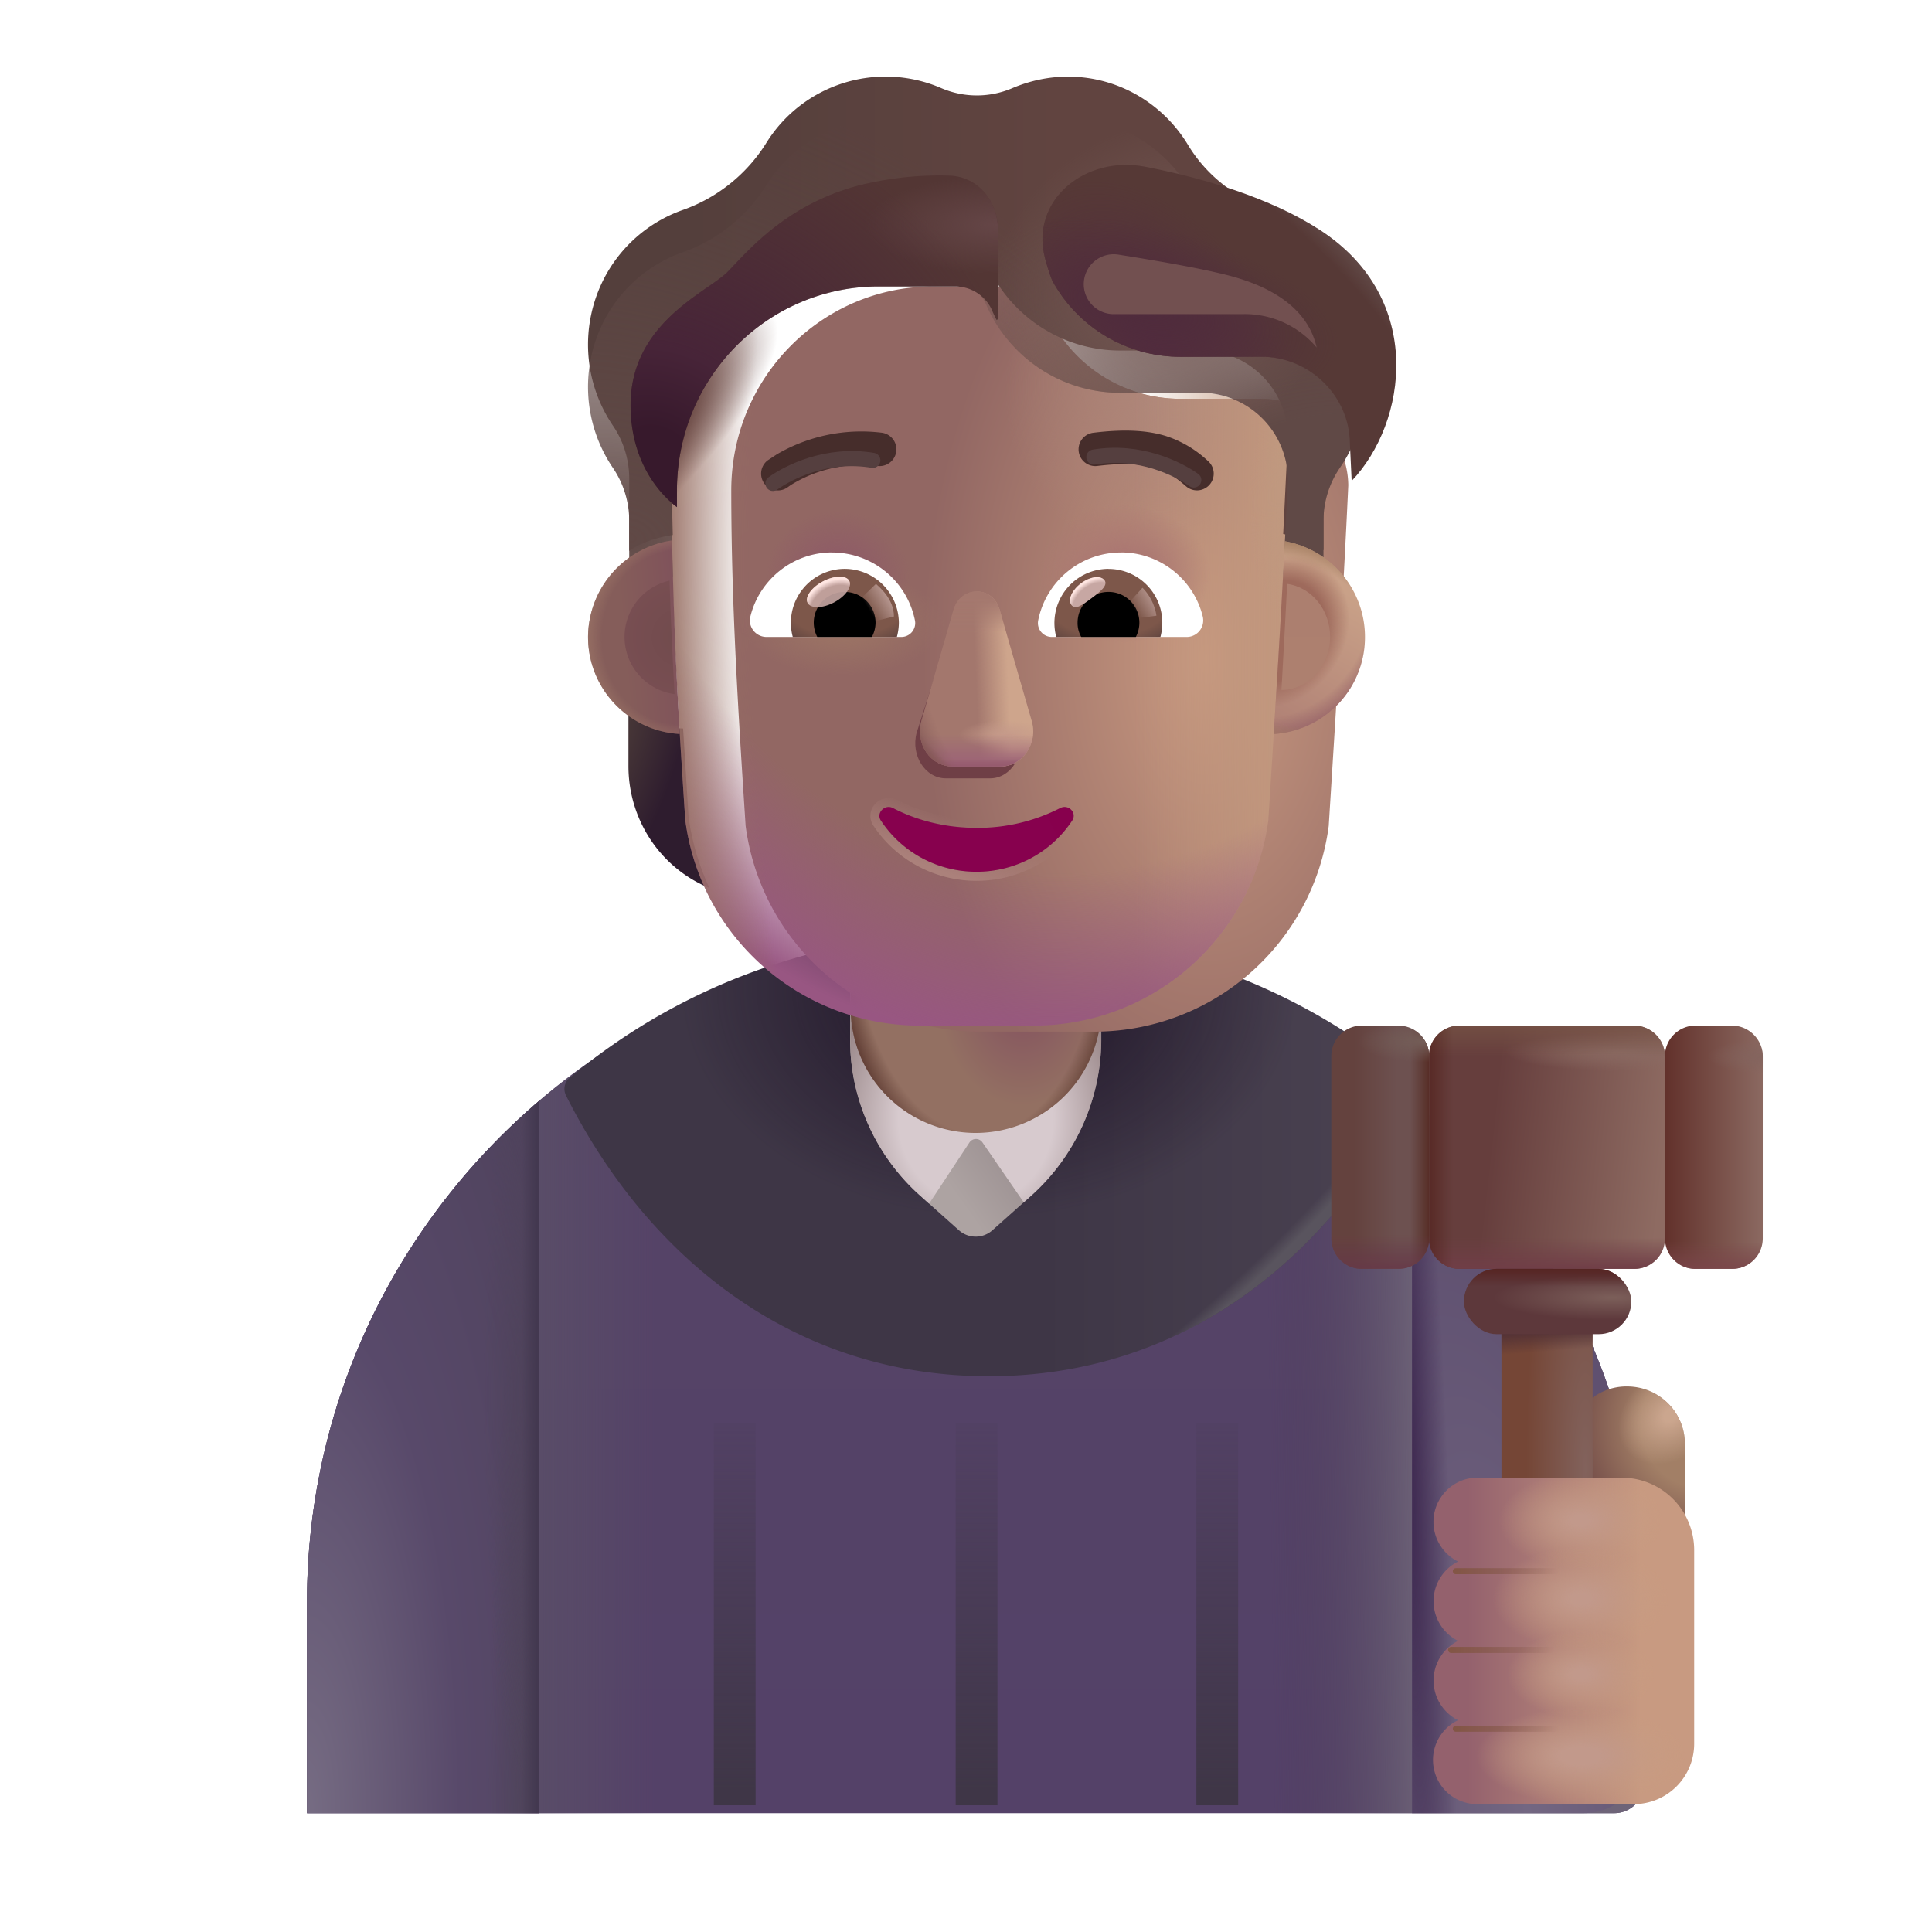 <svg xmlns="http://www.w3.org/2000/svg" width="32" height="32" fill="none"><path fill="url(#a)" d="M16.165 15.572c-6.114 0-11.08 4.906-11.08 10.97v3.49h21.65a.5.5 0 0 0 .5-.5v-2.99c0-6.064-4.955-10.97-11.07-10.97Z"/><path fill="url(#b)" d="M16.165 15.572c-6.114 0-11.08 4.906-11.08 10.97v3.49h21.65a.5.5 0 0 0 .5-.5v-2.99c0-6.064-4.955-10.97-11.07-10.97Z"/><path fill="url(#c)" d="M16.165 15.572c-6.114 0-11.08 4.906-11.08 10.97v3.49h21.65a.5.5 0 0 0 .5-.5v-2.99c0-6.064-4.955-10.97-11.07-10.97Z"/><path fill="url(#d)" d="M8.933 30.031v-11.8c-2.356 2.01-3.848 4.986-3.848 8.31v3.49h3.848Z"/><path fill="url(#e)" d="M8.933 30.031v-11.8c-2.356 2.01-3.848 4.986-3.848 8.31v3.49h3.848Z"/><path fill="url(#f)" d="M8.933 30.031v-11.8c-2.356 2.01-3.848 4.986-3.848 8.31v3.49h3.848Z"/><path fill="url(#g)" d="M8.933 30.031v-11.8c-2.356 2.01-3.848 4.986-3.848 8.31v3.49h3.848Z"/><path fill="url(#h)" d="M23.388 30.031v-11.8c2.355 2.01 3.848 4.986 3.848 8.31v2.49a1 1 0 0 1-1 1h-2.848Z"/><path fill="url(#i)" d="M23.388 30.031v-11.8c2.355 2.01 3.848 4.986 3.848 8.31v2.49a1 1 0 0 1-1 1h-2.848Z"/><g filter="url(#j)"><path fill="url(#k)" d="M9.236 17.9c1.974-1.647 4.386-2.423 6.94-2.423 2.553 0 4.965.776 6.939 2.423a.243.243 0 0 1 .061.295c-1.354 2.69-3.772 4.65-7 4.65-3.23 0-5.647-1.96-7.001-4.65a.243.243 0 0 1 .06-.295Z"/><path fill="url(#l)" d="M9.236 17.9c1.974-1.647 4.386-2.423 6.94-2.423 2.553 0 4.965.776 6.939 2.423a.243.243 0 0 1 .061.295c-1.354 2.69-3.772 4.65-7 4.65-3.23 0-5.647-1.96-7.001-4.65a.243.243 0 0 1 .06-.295Z"/><path fill="url(#m)" d="M9.236 17.9c1.974-1.647 4.386-2.423 6.94-2.423 2.553 0 4.965.776 6.939 2.423a.243.243 0 0 1 .061.295c-1.354 2.69-3.772 4.65-7 4.65-3.23 0-5.647-1.96-7.001-4.65a.243.243 0 0 1 .06-.295Z"/></g><path fill="url(#n)" d="m17.092 19.793-.655.584a.416.416 0 0 1-.554 0l-.654-.584a3.473 3.473 0 0 1-1.149-2.569v-3.112a2.085 2.085 0 0 1 2.086-2.065c1.148 0 2.075.926 2.075 2.075v3.112a3.49 3.49 0 0 1-1.149 2.559Z"/><path fill="url(#o)" d="m16.956 19.914.136-.121a3.489 3.489 0 0 0 1.148-2.549V15.28h-4.15l-.005 1.912c0 .051.003.146 0 .2.045.916.46 1.784 1.144 2.4l.16.144.666-1.01a.13.13 0 0 1 .22 0l.681.988Z"/><path fill="url(#p)" d="M16.165 18.765a2.072 2.072 0 0 1-2.075-2.075v-2.578a2.07 2.07 0 0 1 2.075-2.065c1.149 0 2.075.926 2.075 2.075V16.7a2.083 2.083 0 0 1-2.075 2.065Z"/><path fill="url(#q)" d="M16.165 18.765a2.072 2.072 0 0 1-2.075-2.075v-2.578a2.07 2.07 0 0 1 2.075-2.065c1.149 0 2.075.926 2.075 2.075V16.7a2.083 2.083 0 0 1-2.075 2.065Z"/><path fill="url(#r)" d="M26.949 22.964c.531 0 .959.428.959.959v2.188H26v-2.188a.94.94 0 0 1 .948-.959Z"/><path fill="url(#s)" d="M26.949 22.964c.531 0 .959.428.959.959v2.188H26v-2.188a.94.94 0 0 1 .948-.959Z"/><path fill="url(#t)" d="M27.073 16.987h-2.901a.505.505 0 0 0-.504.503v3.022c0 .272.222.504.504.504h2.9a.505.505 0 0 0 .505-.504V17.49a.512.512 0 0 0-.504-.503Z"/><path fill="url(#u)" d="M27.073 16.987h-2.901a.505.505 0 0 0-.504.503v3.022c0 .272.222.504.504.504h2.9a.505.505 0 0 0 .505-.504V17.49a.512.512 0 0 0-.504-.503Z"/><path fill="url(#v)" d="M27.073 16.987h-2.901a.505.505 0 0 0-.504.503v3.022c0 .272.222.504.504.504h2.9a.505.505 0 0 0 .505-.504V17.49a.512.512 0 0 0-.504-.503Z"/><path fill="url(#w)" d="M27.073 16.987h-2.901a.505.505 0 0 0-.504.503v3.022c0 .272.222.504.504.504h2.9a.505.505 0 0 0 .505-.504V17.49a.512.512 0 0 0-.504-.503Z"/><path fill="url(#x)" d="M27.073 16.987h-2.901a.505.505 0 0 0-.504.503v3.022c0 .272.222.504.504.504h2.9a.505.505 0 0 0 .505-.504V17.49a.512.512 0 0 0-.504-.503Z"/><path fill="url(#y)" d="M23.168 16.987h-.613a.505.505 0 0 0-.504.503v3.022c0 .272.222.504.504.504h.613a.505.505 0 0 0 .504-.504V17.49a.512.512 0 0 0-.504-.503Z"/><path fill="url(#z)" d="M23.168 16.987h-.613a.505.505 0 0 0-.504.503v3.022c0 .272.222.504.504.504h.613a.505.505 0 0 0 .504-.504V17.49a.512.512 0 0 0-.504-.503Z"/><path fill="url(#A)" d="M23.168 16.987h-.613a.505.505 0 0 0-.504.503v3.022c0 .272.222.504.504.504h.613a.505.505 0 0 0 .504-.504V17.49a.512.512 0 0 0-.504-.503Z"/><path fill="url(#B)" d="M23.168 16.987h-.613a.505.505 0 0 0-.504.503v3.022c0 .272.222.504.504.504h.613a.505.505 0 0 0 .504-.504V17.49a.512.512 0 0 0-.504-.503Z"/><path fill="url(#C)" d="M28.694 16.987h-.614a.505.505 0 0 0-.503.503v3.022c0 .272.221.504.503.504h.614a.505.505 0 0 0 .503-.504V17.49a.512.512 0 0 0-.503-.503Z"/><path fill="url(#D)" d="M28.694 16.987h-.614a.505.505 0 0 0-.503.503v3.022c0 .272.221.504.503.504h.614a.505.505 0 0 0 .503-.504V17.49a.512.512 0 0 0-.503-.503Z"/><path fill="url(#E)" d="M28.694 16.987h-.614a.505.505 0 0 0-.503.503v3.022c0 .272.221.504.503.504h.614a.505.505 0 0 0 .503-.504V17.49a.512.512 0 0 0-.503-.503Z"/><path fill="url(#F)" d="M24.869 21.102v6.427h1.51v-6.427h-1.51Z"/><path fill="url(#G)" d="M24.869 21.102v6.427h1.51v-6.427h-1.51Z"/><g filter="url(#H)"><path fill="url(#I)" d="M23.593 25.357c0-.401.325-.732.726-.732h2.392a1.2 1.2 0 0 1 1.2 1.2v3.207a1 1 0 0 1-1 1h-2.592a.731.731 0 0 1-.319-1.39.735.735 0 0 1 0-1.314.735.735 0 0 1 0-1.314.735.735 0 0 1-.407-.657Z"/><path fill="url(#J)" d="M23.593 25.357c0-.401.325-.732.726-.732h2.392a1.2 1.2 0 0 1 1.2 1.2v3.207a1 1 0 0 1-1 1h-2.592a.731.731 0 0 1-.319-1.39.735.735 0 0 1 0-1.314.735.735 0 0 1 0-1.314.735.735 0 0 1-.407-.657Z"/><path fill="url(#K)" d="M23.593 25.357c0-.401.325-.732.726-.732h2.392a1.2 1.2 0 0 1 1.2 1.2v3.207a1 1 0 0 1-1 1h-2.592a.731.731 0 0 1-.319-1.39.735.735 0 0 1 0-1.314.735.735 0 0 1 0-1.314.735.735 0 0 1-.407-.657Z"/><path fill="url(#L)" d="M23.593 25.357c0-.401.325-.732.726-.732h2.392a1.2 1.2 0 0 1 1.2 1.2v3.207a1 1 0 0 1-1 1h-2.592a.731.731 0 0 1-.319-1.39.735.735 0 0 1 0-1.314.735.735 0 0 1 0-1.314.735.735 0 0 1-.407-.657Z"/><path fill="url(#M)" d="M23.593 25.357c0-.401.325-.732.726-.732h2.392a1.2 1.2 0 0 1 1.2 1.2v3.207a1 1 0 0 1-1 1h-2.592a.731.731 0 0 1-.319-1.39.735.735 0 0 1 0-1.314.735.735 0 0 1 0-1.314.735.735 0 0 1-.407-.657Z"/></g><rect width="2.773" height="1.082" x="24.247" y="21.016" fill="url(#N)" rx=".541"/><rect width="2.773" height="1.082" x="24.247" y="21.016" fill="url(#O)" rx=".541"/><g filter="url(#P)"><path fill="url(#Q)" d="M15.829 23.575h.692v6.326h-.692z"/></g><g filter="url(#R)"><path fill="url(#S)" d="M11.823 23.575h.692v6.326h-.692z"/></g><g filter="url(#T)"><path fill="url(#U)" d="M19.816 23.575h.692v6.326h-.692z"/></g><g filter="url(#V)"><path stroke="url(#W)" stroke-linecap="round" stroke-width=".1" d="M24.113 26.024h1.797"/></g><g filter="url(#X)"><path stroke="url(#Y)" stroke-linecap="round" stroke-width=".1" d="M24.035 27.328h1.797"/></g><g filter="url(#Z)"><path stroke="url(#aa)" stroke-linecap="round" stroke-width=".1" d="M24.113 28.633h1.797"/></g><path fill="url(#ab)" d="M21.036 12.066c.336-.011.65-.125.905-.309v.931c0 .893-.532 1.689-1.341 2.02a4.09 4.09 0 0 0 .346-1.18l.09-1.462Z"/><path fill="url(#ac)" d="M11.314 12.066a1.64 1.64 0 0 1-.905-.309v.931c0 .893.532 1.689 1.341 2.02a4.086 4.086 0 0 1-.346-1.18l-.09-1.462Z"/><g filter="url(#ad)"><path fill="url(#ae)" d="M11.35 13.58a3.916 3.916 0 0 0 3.886 3.407h1.886a3.916 3.916 0 0 0 3.886-3.406c.118-1.884.237-3.76.324-5.643a1.45 1.45 0 0 0-1.379-1.432h-1.4c-.955 0-1.82-.563-2.212-1.443a.664.664 0 0 0-.615-.418h-1.273c-1.845 0-3.341 1.513-3.341 3.38 0 1.86.116 3.69.238 5.556Z"/><path fill="url(#af)" d="M11.35 13.58a3.916 3.916 0 0 0 3.886 3.407h1.886a3.916 3.916 0 0 0 3.886-3.406c.118-1.884.237-3.76.324-5.643a1.45 1.45 0 0 0-1.379-1.432h-1.4c-.955 0-1.82-.563-2.212-1.443a.664.664 0 0 0-.615-.418h-1.273c-1.845 0-3.341 1.513-3.341 3.38 0 1.86.116 3.69.238 5.556Z"/></g><path fill="url(#ag)" d="M11.35 13.58a3.916 3.916 0 0 0 3.886 3.407h1.886a3.916 3.916 0 0 0 3.886-3.406c.118-1.884.237-3.76.324-5.643a1.45 1.45 0 0 0-1.379-1.432h-1.4c-.955 0-1.82-.563-2.212-1.443a.664.664 0 0 0-.615-.418h-1.273c-1.845 0-3.341 1.513-3.341 3.38 0 1.86.116 3.69.238 5.556Z"/><path fill="url(#ah)" d="M11.35 13.58a3.916 3.916 0 0 0 3.886 3.407h1.886a3.916 3.916 0 0 0 3.886-3.406c.118-1.884.237-3.76.324-5.643a1.45 1.45 0 0 0-1.379-1.432h-1.4c-.955 0-1.82-.563-2.212-1.443a.664.664 0 0 0-.615-.418h-1.273c-1.845 0-3.341 1.513-3.341 3.38 0 1.86.116 3.69.238 5.556Z"/><path fill="url(#ai)" d="M11.35 13.58a3.916 3.916 0 0 0 3.886 3.407h1.886a3.916 3.916 0 0 0 3.886-3.406c.118-1.884.237-3.76.324-5.643a1.45 1.45 0 0 0-1.379-1.432h-1.4c-.955 0-1.82-.563-2.212-1.443a.664.664 0 0 0-.615-.418h-1.273c-1.845 0-3.341 1.513-3.341 3.38 0 1.86.116 3.69.238 5.556Z"/><path fill="url(#aj)" d="M11.35 13.58a3.916 3.916 0 0 0 3.886 3.407h1.886a3.916 3.916 0 0 0 3.886-3.406c.118-1.884.237-3.76.324-5.643a1.45 1.45 0 0 0-1.379-1.432h-1.4c-.955 0-1.82-.563-2.212-1.443a.664.664 0 0 0-.615-.418h-1.273c-1.845 0-3.341 1.513-3.341 3.38 0 1.86.116 3.69.238 5.556Z"/><path fill="url(#ak)" d="M11.35 13.58a3.916 3.916 0 0 0 3.886 3.407h1.886a3.916 3.916 0 0 0 3.886-3.406c.118-1.884.237-3.76.324-5.643a1.45 1.45 0 0 0-1.379-1.432h-1.4c-.955 0-1.82-.563-2.212-1.443a.664.664 0 0 0-.615-.418h-1.273c-1.845 0-3.341 1.513-3.341 3.38 0 1.86.116 3.69.238 5.556Z"/><path fill="url(#al)" d="M11.35 13.58a3.916 3.916 0 0 0 3.886 3.407h1.886a3.916 3.916 0 0 0 3.886-3.406c.118-1.884.237-3.76.324-5.643a1.45 1.45 0 0 0-1.379-1.432h-1.4c-.955 0-1.82-.563-2.212-1.443a.664.664 0 0 0-.615-.418h-1.273c-1.845 0-3.341 1.513-3.341 3.38 0 1.86.116 3.69.238 5.556Z"/><path fill="url(#am)" d="M11.35 13.58a3.916 3.916 0 0 0 3.886 3.407h1.886a3.916 3.916 0 0 0 3.886-3.406c.118-1.884.237-3.76.324-5.643a1.45 1.45 0 0 0-1.379-1.432h-1.4c-.955 0-1.82-.563-2.212-1.443a.664.664 0 0 0-.615-.418h-1.273c-1.845 0-3.341 1.513-3.341 3.38 0 1.86.116 3.69.238 5.556Z"/><path fill="url(#an)" d="M11.35 13.58a3.916 3.916 0 0 0 3.886 3.407h1.886a3.916 3.916 0 0 0 3.886-3.406c.118-1.884.237-3.76.324-5.643a1.45 1.45 0 0 0-1.379-1.432h-1.4c-.955 0-1.82-.563-2.212-1.443a.664.664 0 0 0-.615-.418h-1.273c-1.845 0-3.341 1.513-3.341 3.38 0 1.86.116 3.69.238 5.556Z"/><g filter="url(#ao)"><path fill="#6F3F46" d="m15.774 10.297-.591 1.838c-.101.378.141.757.484.757h.732c.343 0 .585-.384.484-.757l-.494-1.838c-.106-.407-.504-.407-.615 0Z"/></g><g filter="url(#ap)"><path fill="#A3776D" d="m15.793 10.101-.532 1.838c-.108.379.152.757.52.757h.787c.369 0 .63-.384.52-.757l-.53-1.838c-.115-.407-.646-.407-.765 0Z"/><path fill="url(#aq)" d="m15.793 10.101-.532 1.838c-.108.379.152.757.52.757h.787c.369 0 .63-.384.52-.757l-.53-1.838c-.115-.407-.646-.407-.765 0Z"/><path fill="url(#ar)" d="m15.793 10.101-.532 1.838c-.108.379.152.757.52.757h.787c.369 0 .63-.384.52-.757l-.53-1.838c-.115-.407-.646-.407-.765 0Z"/><path fill="url(#as)" d="m15.793 10.101-.532 1.838c-.108.379.152.757.52.757h.787c.369 0 .63-.384.52-.757l-.53-1.838c-.115-.407-.646-.407-.765 0Z"/><path fill="url(#at)" d="m15.793 10.101-.532 1.838c-.108.379.152.757.52.757h.787c.369 0 .63-.384.52-.757l-.53-1.838c-.115-.407-.646-.407-.765 0Z"/><path fill="url(#au)" d="m15.793 10.101-.532 1.838c-.108.379.152.757.52.757h.787c.369 0 .63-.384.52-.757l-.53-1.838c-.115-.407-.646-.407-.765 0Z"/></g><path fill="url(#av)" d="m15.793 10.101-.532 1.838c-.108.379.152.757.52.757h.787c.369 0 .63-.384.52-.757l-.53-1.838c-.115-.407-.646-.407-.765 0Z"/><path fill="url(#aw)" d="m15.793 10.101-.532 1.838c-.108.379.152.757.52.757h.787c.369 0 .63-.384.52-.757l-.53-1.838c-.115-.407-.646-.407-.765 0Z"/><g filter="url(#ax)"><path stroke="url(#ay)" stroke-width=".15" d="M14.824 13.317a.228.228 0 0 0-.271.047.212.212 0 0 0-.024.27c.349.529.956.88 1.646.88s1.297-.352 1.646-.88a.214.214 0 0 0-.024-.272.228.228 0 0 0-.27-.045h-.001c-.39.204-.85.32-1.351.32a2.93 2.93 0 0 1-1.35-.32Z"/></g><path fill="url(#az)" d="M16.175 13.712c-.508 0-.985-.119-1.385-.328-.137-.07-.285.085-.198.209.335.508.918.846 1.583.846.665 0 1.248-.338 1.583-.846.087-.13-.06-.279-.198-.209a2.99 2.99 0 0 1-1.385.328Z"/><g filter="url(#aA)"><path fill="url(#aB)" d="M21.03 4.173c.514.177.976.536 1.268 1.051a2.37 2.37 0 0 1-.106 2.526 1.56 1.56 0 0 0-.271.875v1.188a1.744 1.744 0 0 0-.667-.268l.078-1.607a1.45 1.45 0 0 0-1.379-1.432h-1.4c-.955 0-1.82-.563-2.212-1.443a.664.664 0 0 0-.615-.418h-1.273c-1.845 0-3.341 1.512-3.341 3.379l.03 1.537c-.253.038-.519.123-.72.264v-1.2a1.56 1.56 0 0 0-.27-.875 2.39 2.39 0 0 1-.143-2.445 2.345 2.345 0 0 1 1.3-1.127 2.681 2.681 0 0 0 1.383-1.11 2.325 2.325 0 0 1 2.891-.912 1.49 1.49 0 0 0 1.193 0c.281-.118.59-.187.913-.187.843 0 1.58.455 1.988 1.131.308.51.79.88 1.353 1.073Z"/></g><path fill="url(#aC)" d="M21.03 4.173c.514.177.976.536 1.268 1.051a2.37 2.37 0 0 1-.106 2.526 1.56 1.56 0 0 0-.271.875v1.188a1.744 1.744 0 0 0-.667-.268l.078-1.607a1.45 1.45 0 0 0-1.379-1.432h-1.4c-.955 0-1.82-.563-2.212-1.443a.664.664 0 0 0-.615-.418h-1.273c-1.845 0-3.341 1.512-3.341 3.379l.03 1.537c-.253.038-.519.123-.72.264v-1.2a1.56 1.56 0 0 0-.27-.875 2.39 2.39 0 0 1-.143-2.445 2.345 2.345 0 0 1 1.3-1.127 2.681 2.681 0 0 0 1.383-1.11 2.325 2.325 0 0 1 2.891-.912 1.49 1.49 0 0 0 1.193 0c.281-.118.59-.187.913-.187.843 0 1.58.455 1.988 1.131.308.51.79.88 1.353 1.073Z"/><path fill="url(#aD)" d="M21.03 4.173c.514.177.976.536 1.268 1.051a2.37 2.37 0 0 1-.106 2.526 1.56 1.56 0 0 0-.271.875v1.188a1.744 1.744 0 0 0-.667-.268l.078-1.607a1.45 1.45 0 0 0-1.379-1.432h-1.4c-.955 0-1.82-.563-2.212-1.443a.664.664 0 0 0-.615-.418h-1.273c-1.845 0-3.341 1.512-3.341 3.379l.03 1.537c-.253.038-.519.123-.72.264v-1.2a1.56 1.56 0 0 0-.27-.875 2.39 2.39 0 0 1-.143-2.445 2.345 2.345 0 0 1 1.3-1.127 2.681 2.681 0 0 0 1.383-1.11 2.325 2.325 0 0 1 2.891-.912 1.49 1.49 0 0 0 1.193 0c.281-.118.59-.187.913-.187.843 0 1.58.455 1.988 1.131.308.51.79.88 1.353 1.073Z"/><path fill="url(#aE)" d="M21.03 4.173c.514.177.976.536 1.268 1.051a2.37 2.37 0 0 1-.106 2.526 1.56 1.56 0 0 0-.271.875v1.188a1.744 1.744 0 0 0-.667-.268l.078-1.607a1.45 1.45 0 0 0-1.379-1.432h-1.4c-.955 0-1.82-.563-2.212-1.443a.664.664 0 0 0-.615-.418h-1.273c-1.845 0-3.341 1.512-3.341 3.379l.03 1.537c-.253.038-.519.123-.72.264v-1.2a1.56 1.56 0 0 0-.27-.875 2.39 2.39 0 0 1-.143-2.445 2.345 2.345 0 0 1 1.3-1.127 2.681 2.681 0 0 0 1.383-1.11 2.325 2.325 0 0 1 2.891-.912 1.49 1.49 0 0 0 1.193 0c.281-.118.59-.187.913-.187.843 0 1.58.455 1.988 1.131.308.51.79.88 1.353 1.073Z"/><g filter="url(#aF)"><path fill="#462D2B" d="M19.908 7.836a1.853 1.853 0 0 0-.688-.411c-.304-.096-.685-.122-1.212-.057a.277.277 0 1 0 .067.55c.481-.059.776-.028.979.036.198.062.332.163.49.3a.277.277 0 0 0 .364-.418Z"/></g><g filter="url(#aG)"><path fill="#462D2B" d="M12.764 7.727a2.774 2.774 0 0 1 1.739-.36.277.277 0 0 1-.067.551 2.22 2.22 0 0 0-1.387.285c-.034.02-.06.037-.075.048l-.017.012-.003.002a.277.277 0 0 1-.34-.439l.15-.099Z"/></g><g filter="url(#aH)"><path fill="#533634" d="M16.407 5.2a2.464 2.464 0 0 1-.066-.137.664.664 0 0 0-.615-.418h-1.273c-1.846 0-3.341 1.512-3.341 3.379v.275c-.34-.259-.768-.804-.768-1.688 0-1.071.782-1.613 1.28-1.959.141-.097.26-.18.331-.253l.1-.105c.35-.37.972-1.031 2.06-1.32a5.467 5.467 0 0 1 1.507-.165c.473.012.806.42.806.893v1.485l-.02.013Z"/><path fill="url(#aI)" d="M16.407 5.2a2.464 2.464 0 0 1-.066-.137.664.664 0 0 0-.615-.418h-1.273c-1.846 0-3.341 1.512-3.341 3.379v.275c-.34-.259-.768-.804-.768-1.688 0-1.071.782-1.613 1.28-1.959.141-.097.26-.18.331-.253l.1-.105c.35-.37.972-1.031 2.06-1.32a5.467 5.467 0 0 1 1.507-.165c.473.012.806.42.806.893v1.485l-.02.013Z"/><path fill="url(#aJ)" d="M16.407 5.2a2.464 2.464 0 0 1-.066-.137.664.664 0 0 0-.615-.418h-1.273c-1.846 0-3.341 1.512-3.341 3.379v.275c-.34-.259-.768-.804-.768-1.688 0-1.071.782-1.613 1.28-1.959.141-.097.26-.18.331-.253l.1-.105c.35-.37.972-1.031 2.06-1.32a5.467 5.467 0 0 1 1.507-.165c.473.012.806.42.806.893v1.485l-.02.013Z"/></g><g filter="url(#aK)"><path fill="#563936" d="m21.388 8.467-.03-.631c-.01-.764-.641-1.394-1.405-1.426h-1.4c-.889 0-1.7-.486-2.124-1.26 0 0-.058-.135-.12-.368-.256-.97.671-1.712 1.656-1.521.973.189 2.082.517 2.902 1.052 1.744 1.138 1.439 3.188.52 4.154Z"/><path fill="url(#aL)" d="m21.388 8.467-.03-.631c-.01-.764-.641-1.394-1.405-1.426h-1.4c-.889 0-1.7-.486-2.124-1.26 0 0-.058-.135-.12-.368-.256-.97.671-1.712 1.656-1.521.973.189 2.082.517 2.902 1.052 1.744 1.138 1.439 3.188.52 4.154Z"/><path fill="url(#aM)" d="m21.388 8.467-.03-.631c-.01-.764-.641-1.394-1.405-1.426h-1.4c-.889 0-1.7-.486-2.124-1.26 0 0-.058-.135-.12-.368-.256-.97.671-1.712 1.656-1.521.973.189 2.082.517 2.902 1.052 1.744 1.138 1.439 3.188.52 4.154Z"/><path fill="url(#aN)" d="m21.388 8.467-.03-.631c-.01-.764-.641-1.394-1.405-1.426h-1.4c-.889 0-1.7-.486-2.124-1.26 0 0-.058-.135-.12-.368-.256-.97.671-1.712 1.656-1.521.973.189 2.082.517 2.902 1.052 1.744 1.138 1.439 3.188.52 4.154Z"/></g><path fill="#fff" d="M18.566 9.15c.653 0 1.205.45 1.355 1.06a.274.274 0 0 1-.268.34h-2.231a.23.23 0 0 1-.227-.272 1.398 1.398 0 0 1 1.37-1.127Z"/><path fill="url(#aO)" d="M18.36 9.423a.892.892 0 0 1 .86 1.127h-1.725a.896.896 0 0 1 .864-1.128Z"/><path fill="#000" d="M17.848 10.315c0-.284.227-.511.511-.511a.509.509 0 0 1 .454.746h-.904a.463.463 0 0 1-.061-.235Z"/><g filter="url(#aP)"><path fill="#C7A7A3" d="M18.294 9.611c.063.085-.07.189-.221.302-.151.113-.263.192-.327.107-.063-.085.008-.245.159-.358.15-.113.325-.136.389-.05Z"/><path fill="url(#aQ)" d="M18.294 9.611c.063.085-.07.189-.221.302-.151.113-.263.192-.327.107-.063-.085.008-.245.159-.358.15-.113.325-.136.389-.05Z"/></g><g filter="url(#aR)"><path fill="url(#aS)" d="M19.154 10.198a.84.84 0 0 0-.231-.463l-.26.285.117.228.374-.05Z"/></g><path fill="#fff" d="M13.784 9.15c-.653 0-1.205.45-1.355 1.06-.044.174.09.34.268.34h2.231a.23.23 0 0 0 .227-.272 1.401 1.401 0 0 0-1.37-1.127Z"/><path fill="url(#aT)" d="M13.991 9.422a.893.893 0 0 0-.86 1.128h1.724a.914.914 0 0 0 .033-.235.899.899 0 0 0-.897-.893Z"/><path fill="#000" d="M14.502 10.315a.51.51 0 0 0-.511-.511.509.509 0 0 0-.454.746h.904a.507.507 0 0 0 .061-.235Z"/><g filter="url(#aU)"><path fill="url(#aV)" d="M14.806 10.21c0-.288-.234-.48-.298-.539l-.288.28.178.36.408-.1Z"/></g><g filter="url(#aW)" transform="rotate(-27.914 13.722 9.804)"><ellipse cx="13.722" cy="9.804" fill="#C7A7A3" fill-opacity=".9" rx=".39" ry=".197"/><ellipse cx="13.722" cy="9.804" fill="url(#aX)" rx=".39" ry=".197"/></g><path fill="url(#aY)" d="M21.097 12.157c.066-1.065.13-2.127.184-3.192a1.61 1.61 0 0 1-.184 3.192Z"/><path fill="url(#aZ)" d="M21.097 12.157c.066-1.065.13-2.127.184-3.192a1.61 1.61 0 0 1-.184 3.192Z"/><path fill="url(#ba)" d="M21.097 12.157c.066-1.065.13-2.127.184-3.192a1.61 1.61 0 0 1-.184 3.192Z"/><path fill="url(#bb)" d="M21.097 12.157c.066-1.065.13-2.127.184-3.192a1.61 1.61 0 0 1-.184 3.192Z"/><path fill="url(#bc)" d="M11.13 8.952A1.623 1.623 0 0 0 9.74 10.55c0 .86.673 1.561 1.52 1.607a78.341 78.341 0 0 1-.128-3.205Z"/><path fill="url(#bd)" d="M11.13 8.952A1.623 1.623 0 0 0 9.74 10.55c0 .86.673 1.561 1.52 1.607a78.341 78.341 0 0 1-.128-3.205Z"/><g filter="url(#be)"><path fill="url(#bf)" d="M11.09 9.617a.956.956 0 0 0 .083 1.88 78.164 78.164 0 0 1-.083-1.88Z"/></g><g filter="url(#bg)"><path fill="url(#bh)" d="M21.225 11.43c.033-.587.065-1.173.095-1.759.4.055.711.426.711.876 0 .484-.36.878-.806.882Z"/></g><g filter="url(#bi)"><path stroke="#553F3F" stroke-linecap="round" stroke-width=".25" d="M12.802 8.007c.257-.185.897-.51 1.655-.382"/></g><g filter="url(#bj)"><path stroke="#553F3F" stroke-linecap="round" stroke-width=".25" d="M19.773 7.951c-.257-.184-.897-.508-1.655-.38"/></g><g filter="url(#bk)"><path fill="#725050" d="M20.574 5.203h-2.137a.496.496 0 1 1 .079-.987c.554.088 1.29.211 1.784.334 1.114.276 1.422.819 1.508 1.206a1.554 1.554 0 0 0-1.234-.553Z"/></g><defs><radialGradient id="d" cx="0" cy="0" r="1" gradientTransform="matrix(0 -19.179 5.748 0 5.085 30.031)" gradientUnits="userSpaceOnUse"><stop stop-color="#766C83"/><stop offset=".441" stop-color="#58496A"/><stop offset="1" stop-color="#4D4159"/></radialGradient><radialGradient id="e" cx="0" cy="0" r="1" gradientTransform="matrix(0 -10.533 .842 0 8.933 30.031)" gradientUnits="userSpaceOnUse"><stop offset=".286" stop-color="#4F445B"/><stop offset="1" stop-color="#4F445B" stop-opacity="0"/></radialGradient><radialGradient id="f" cx="0" cy="0" r="1" gradientTransform="matrix(0 7.21 -.923 0 8.933 23.082)" gradientUnits="userSpaceOnUse"><stop stop-color="#4E425A"/><stop offset="1" stop-color="#4E425A" stop-opacity="0"/></radialGradient><radialGradient id="h" cx="0" cy="0" r="1" gradientTransform="rotate(-100.677 25.105 4.523) scale(10.385 2.973)" gradientUnits="userSpaceOnUse"><stop stop-color="#736782"/><stop offset="1" stop-color="#5F5070"/></radialGradient><radialGradient id="i" cx="0" cy="0" r="1" gradientTransform="rotate(87.36 -.531 23.748) scale(12.061 .719)" gradientUnits="userSpaceOnUse"><stop offset=".177" stop-color="#3F2A51"/><stop offset="1" stop-color="#3F2A51" stop-opacity="0"/></radialGradient><radialGradient id="l" cx="0" cy="0" r="1" gradientTransform="rotate(43.259 -10.63 27.818) scale(8.185 14.784)" gradientUnits="userSpaceOnUse"><stop offset=".91" stop-color="#59545E" stop-opacity="0"/><stop offset=".937" stop-color="#59545E"/></radialGradient><radialGradient id="m" cx="0" cy="0" r="1" gradientTransform="matrix(-5.116 0 0 -3.802 16.175 16.422)" gradientUnits="userSpaceOnUse"><stop stop-color="#1C1124"/><stop offset="1" stop-color="#1C1124" stop-opacity="0"/></radialGradient><radialGradient id="o" cx="0" cy="0" r="1" gradientTransform="matrix(0 3.031 -2.76 0 16.163 18.531)" gradientUnits="userSpaceOnUse"><stop offset=".464" stop-color="#D7CACE"/><stop offset="1" stop-color="#897576"/></radialGradient><radialGradient id="p" cx="0" cy="0" r="1" gradientTransform="matrix(0 1.821 -1.383 0 16.936 16.494)" gradientUnits="userSpaceOnUse"><stop stop-color="#83505F"/><stop offset="1" stop-color="#937062"/></radialGradient><radialGradient id="q" cx="0" cy="0" r="1" gradientTransform="matrix(.112 4.25 -2.517 .066 16.165 15.406)" gradientUnits="userSpaceOnUse"><stop offset=".793" stop-color="#533028" stop-opacity="0"/><stop offset=".957" stop-color="#533028"/></radialGradient><radialGradient id="r" cx="0" cy="0" r="1" gradientTransform="rotate(145.605 10.47 16.162) scale(2.31 2.271)" gradientUnits="userSpaceOnUse"><stop offset=".464" stop-color="#A27F66"/><stop offset="1" stop-color="#6F4745"/></radialGradient><radialGradient id="s" cx="0" cy="0" r="1" gradientTransform="matrix(.752 -.574 .44 .576 27.675 23.44)" gradientUnits="userSpaceOnUse"><stop offset=".132" stop-color="#CBA68E"/><stop offset="1" stop-color="#CBA68E" stop-opacity="0"/></radialGradient><radialGradient id="v" cx="0" cy="0" r="1" gradientTransform="matrix(-1.929 0 0 -.321 26.86 17.424)" gradientUnits="userSpaceOnUse"><stop stop-color="#8A6A62"/><stop offset="1" stop-color="#8A6A62" stop-opacity="0"/></radialGradient><radialGradient id="B" cx="0" cy="0" r="1" gradientTransform="matrix(-1.078 0 0 -.343 23.574 17.25)" gradientUnits="userSpaceOnUse"><stop stop-color="#745E58"/><stop offset="1" stop-color="#745E58" stop-opacity="0"/></radialGradient><radialGradient id="E" cx="0" cy="0" r="1" gradientTransform="matrix(-1.062 0 0 -.297 29.34 17.5)" gradientUnits="userSpaceOnUse"><stop stop-color="#83645E"/><stop offset="1" stop-color="#83645E" stop-opacity="0"/></radialGradient><radialGradient id="F" cx="0" cy="0" r="1" gradientTransform="matrix(-1.156 0 0 -6.894 26.261 24.316)" gradientUnits="userSpaceOnUse"><stop stop-color="#82625C"/><stop offset=".851" stop-color="#754636"/></radialGradient><radialGradient id="J" cx="0" cy="0" r="1" gradientTransform="matrix(0 .802 -1.354 0 26.03 25.336)" gradientUnits="userSpaceOnUse"><stop offset=".106" stop-color="#C2998B"/><stop offset="1" stop-color="#C99E80" stop-opacity="0"/></radialGradient><radialGradient id="K" cx="0" cy="0" r="1" gradientTransform="matrix(0 .859 -1.452 0 26.03 26.63)" gradientUnits="userSpaceOnUse"><stop offset=".109" stop-color="#C2998B"/><stop offset="1" stop-color="#C99E80" stop-opacity="0"/></radialGradient><radialGradient id="L" cx="0" cy="0" r="1" gradientTransform="matrix(0 .719 -1.214 0 26.03 27.88)" gradientUnits="userSpaceOnUse"><stop offset=".109" stop-color="#C2998B"/><stop offset="1" stop-color="#C99E80" stop-opacity="0"/></radialGradient><radialGradient id="M" cx="0" cy="0" r="1" gradientTransform="matrix(0 .799 -1.727 0 26.03 29.232)" gradientUnits="userSpaceOnUse"><stop offset=".186" stop-color="#C2998B"/><stop offset="1" stop-color="#C99E80" stop-opacity="0"/></radialGradient><radialGradient id="N" cx="0" cy="0" r="1" gradientTransform="matrix(-1.977 0 0 -.375 26.707 21.492)" gradientUnits="userSpaceOnUse"><stop stop-color="#7C5F5A"/><stop offset="1" stop-color="#5D383B"/></radialGradient><radialGradient id="ab" cx="0" cy="0" r="1" gradientTransform="rotate(69.657 2.015 20.919) scale(2.154 2.559)" gradientUnits="userSpaceOnUse"><stop offset=".215" stop-color="#493B3B"/><stop offset="1" stop-color="#311F2C"/></radialGradient><radialGradient id="ac" cx="0" cy="0" r="1" gradientTransform="rotate(17.447 -34.85 39.096) scale(1.548 4.775)" gradientUnits="userSpaceOnUse"><stop stop-color="#4C3C39"/><stop offset=".746" stop-color="#2E1C2E"/></radialGradient><radialGradient id="ae" cx="0" cy="0" r="1" gradientTransform="matrix(-4.705 0 0 -8.323 18.983 10.816)" gradientUnits="userSpaceOnUse"><stop stop-color="#C89980"/><stop offset="1" stop-color="#926763"/></radialGradient><radialGradient id="af" cx="0" cy="0" r="1" gradientTransform="rotate(121.159 7.655 8.164) scale(3.369 2.781)" gradientUnits="userSpaceOnUse"><stop offset=".078" stop-color="#AF887B"/><stop offset="1" stop-color="#AF887B" stop-opacity="0"/></radialGradient><radialGradient id="ah" cx="0" cy="0" r="1" gradientTransform="matrix(-1.022 12.424 -10.288 -.847 17.756 4.902)" gradientUnits="userSpaceOnUse"><stop offset=".767" stop-color="#985682" stop-opacity="0"/><stop offset="1" stop-color="#985682"/></radialGradient><radialGradient id="ai" cx="0" cy="0" r="1" gradientTransform="matrix(0 -1.148 1.421 0 18.622 9.503)" gradientUnits="userSpaceOnUse"><stop offset=".325" stop-color="#AB7872"/><stop offset="1" stop-color="#AB7872" stop-opacity="0"/></radialGradient><radialGradient id="aj" cx="0" cy="0" r="1" gradientTransform="matrix(.004 -1.094 1.191 .004 13.875 9.55)" gradientUnits="userSpaceOnUse"><stop offset=".378" stop-color="#8F5D66"/><stop offset="1" stop-color="#8F5D66" stop-opacity="0"/></radialGradient><radialGradient id="ak" cx="0" cy="0" r="1" gradientTransform="rotate(176.388 9.618 6.211) scale(8.513 21.746)" gradientUnits="userSpaceOnUse"><stop offset=".836" stop-color="#987064" stop-opacity="0"/><stop offset="1" stop-color="#987064"/></radialGradient><radialGradient id="al" cx="0" cy="0" r="1" gradientTransform="matrix(3.386 -2.916 .861 1 9.383 8.083)" gradientUnits="userSpaceOnUse"><stop offset=".539" stop-color="#63413D"/><stop offset="1" stop-color="#63413D" stop-opacity="0"/></radialGradient><radialGradient id="am" cx="0" cy="0" r="1" gradientTransform="rotate(95.368 7.264 13.837) scale(2.508 1.003)" gradientUnits="userSpaceOnUse"><stop offset=".245" stop-color="#BF9980"/><stop offset="1" stop-color="#BF9980" stop-opacity="0"/></radialGradient><radialGradient id="an" cx="0" cy="0" r="1" gradientTransform="matrix(0 .872 -1.673 0 13.96 10.32)" gradientUnits="userSpaceOnUse"><stop stop-color="#9E7765"/><stop offset="1" stop-color="#9E7765" stop-opacity="0"/></radialGradient><radialGradient id="ar" cx="0" cy="0" r="1" gradientTransform="matrix(0 .244 -.767 0 16.641 12.176)" gradientUnits="userSpaceOnUse"><stop stop-color="#C59A8A"/><stop offset="1" stop-color="#C59A8A" stop-opacity="0"/></radialGradient><radialGradient id="at" cx="0" cy="0" r="1" gradientTransform="matrix(-1.692 .75 -1.205 -2.719 16.758 11.607)" gradientUnits="userSpaceOnUse"><stop offset=".702" stop-color="#8A5F5C" stop-opacity="0"/><stop offset="1" stop-color="#744A4A"/><stop offset="1" stop-color="#8A5F5C"/></radialGradient><radialGradient id="aw" cx="0" cy="0" r="1" gradientTransform="rotate(136.341 6.037 8.985) scale(1.772 2.558)" gradientUnits="userSpaceOnUse"><stop offset=".888" stop-color="#835753" stop-opacity="0"/><stop offset="1" stop-color="#835753"/></radialGradient><radialGradient id="az" cx="0" cy="0" r="1" gradientTransform="matrix(2.182 -1.073 4.316 8.779 15.684 14.439)" gradientUnits="userSpaceOnUse"><stop offset=".562" stop-color="#87014E"/><stop offset="1" stop-color="#87004D"/></radialGradient><radialGradient id="aC" cx="0" cy="0" r="1" gradientTransform="rotate(-69.026 11.7 -3.166) scale(7.657 10.865)" gradientUnits="userSpaceOnUse"><stop stop-color="#604946"/><stop offset="1" stop-color="#604946" stop-opacity="0"/></radialGradient><radialGradient id="aD" cx="0" cy="0" r="1" gradientTransform="rotate(-103.052 14.48 -4.205) scale(6.728 9.546)" gradientUnits="userSpaceOnUse"><stop offset=".303" stop-color="#604946"/><stop offset="1" stop-color="#604946" stop-opacity="0"/></radialGradient><radialGradient id="aE" cx="0" cy="0" r="1" gradientTransform="rotate(-115.408 11.175 -3.802) scale(2.638 3.115)" gradientUnits="userSpaceOnUse"><stop stop-color="#765A55"/><stop offset="1" stop-color="#765A55" stop-opacity="0"/></radialGradient><radialGradient id="aI" cx="0" cy="0" r="1" gradientTransform="matrix(-2.201 0 0 -.817 16.428 3.624)" gradientUnits="userSpaceOnUse"><stop stop-color="#654647"/><stop offset="1" stop-color="#654647" stop-opacity="0"/></radialGradient><radialGradient id="aJ" cx="0" cy="0" r="1" gradientTransform="rotate(-57.724 12.236 -5.963) scale(6.027 6.677)" gradientUnits="userSpaceOnUse"><stop offset=".093" stop-color="#37192C"/><stop offset=".311" stop-color="#472438"/><stop offset="1" stop-color="#472438" stop-opacity="0"/></radialGradient><radialGradient id="aL" cx="0" cy="0" r="1" gradientTransform="matrix(3.515 -2.83 4.386 5.448 18.094 6.18)" gradientUnits="userSpaceOnUse"><stop stop-color="#532C3F"/><stop offset=".445" stop-color="#532C3F" stop-opacity="0"/></radialGradient><radialGradient id="aM" cx="0" cy="0" r="1" gradientTransform="matrix(2.959 -2.648 4.848 5.417 18.809 7.438)" gradientUnits="userSpaceOnUse"><stop offset=".857" stop-color="#685351" stop-opacity="0"/><stop offset="1" stop-color="#685351"/></radialGradient><radialGradient id="aN" cx="0" cy="0" r="1" gradientTransform="matrix(3.225 .724 -.303 1.35 17.946 5.617)" gradientUnits="userSpaceOnUse"><stop stop-color="#4F2B3C"/><stop offset="1" stop-color="#4F2B3C" stop-opacity="0"/></radialGradient><radialGradient id="aO" cx="0" cy="0" r="1" gradientTransform="matrix(0 .811 -1.29 0 18.357 9.9)" gradientUnits="userSpaceOnUse"><stop offset=".802" stop-color="#7D574A"/><stop offset="1" stop-color="#694B43"/><stop offset="1" stop-color="#804D49"/><stop offset="1" stop-color="#664842"/></radialGradient><radialGradient id="aQ" cx="0" cy="0" r="1" gradientTransform="rotate(-127.812 11.51 .552) scale(.378 .521)" gradientUnits="userSpaceOnUse"><stop offset=".766" stop-color="#FFE6E2" stop-opacity="0"/><stop offset=".966" stop-color="#FFE6E2"/></radialGradient><radialGradient id="aT" cx="0" cy="0" r="1" gradientTransform="matrix(0 .811 -1.291 0 13.993 9.9)" gradientUnits="userSpaceOnUse"><stop offset=".802" stop-color="#7D574A"/><stop offset="1" stop-color="#694B43"/><stop offset="1" stop-color="#804D49"/><stop offset="1" stop-color="#664842"/></radialGradient><radialGradient id="aX" cx="0" cy="0" r="1" gradientTransform="rotate(-90.897 11.834 -1.687) scale(.494 .594)" gradientUnits="userSpaceOnUse"><stop offset=".766" stop-color="#FFE6E2" stop-opacity="0"/><stop offset=".966" stop-color="#FFE6E2"/></radialGradient><radialGradient id="aZ" cx="0" cy="0" r="1" gradientTransform="matrix(.629 2.243 -2.14 .6 20.793 9.913)" gradientUnits="userSpaceOnUse"><stop offset=".856" stop-color="#9A676A" stop-opacity="0"/><stop offset="1" stop-color="#9A676A"/></radialGradient><radialGradient id="ba" cx="0" cy="0" r="1" gradientTransform="matrix(.788 -1.081 .906 .66 21.153 10.458)" gradientUnits="userSpaceOnUse"><stop offset=".664" stop-color="#9E6A5C"/><stop offset="1" stop-color="#9E6A5C" stop-opacity="0"/></radialGradient><radialGradient id="bb" cx="0" cy="0" r="1" gradientTransform="matrix(.587 -1.55 2.072 .784 21.267 10.63)" gradientUnits="userSpaceOnUse"><stop offset=".803" stop-color="#A47F62" stop-opacity="0"/><stop offset="1" stop-color="#A47F62"/></radialGradient><radialGradient id="bd" cx="0" cy="0" r="1" gradientTransform="matrix(-1.658 0 0 -1.852 11.26 10.555)" gradientUnits="userSpaceOnUse"><stop offset=".778" stop-color="#9D7667" stop-opacity="0"/><stop offset="1" stop-color="#9D7667"/></radialGradient><radialGradient id="bf" cx="0" cy="0" r="1" gradientTransform="rotate(170.261 5.18 5.758) scale(.93 .953)" gradientUnits="userSpaceOnUse"><stop stop-color="#714B4D"/><stop offset="1" stop-color="#784E52"/></radialGradient><linearGradient id="a" x1="16.162" x2="16.162" y1="15.572" y2="30.457" gradientUnits="userSpaceOnUse"><stop stop-color="#546"/><stop offset="1" stop-color="#544168"/></linearGradient><linearGradient id="b" x1="23.59" x2="21.058" y1="26.625" y2="26.657" gradientUnits="userSpaceOnUse"><stop stop-color="#6E6478"/><stop offset="1" stop-color="#493757" stop-opacity="0"/></linearGradient><linearGradient id="c" x1="8.617" x2="10.833" y1="26.441" y2="26.441" gradientUnits="userSpaceOnUse"><stop stop-color="#5A4E68"/><stop offset="1" stop-color="#5A4E68" stop-opacity="0"/></linearGradient><linearGradient id="g" x1="9.081" x2="8.646" y1="28.098" y2="28.098" gradientUnits="userSpaceOnUse"><stop offset=".444" stop-color="#433850"/><stop offset="1" stop-color="#433850" stop-opacity="0"/></linearGradient><linearGradient id="k" x1="22.902" x2="17.027" y1="18.532" y2="18.532" gradientUnits="userSpaceOnUse"><stop stop-color="#4A4251"/><stop offset="1" stop-color="#3E3646"/></linearGradient><linearGradient id="n" x1="17.293" x2="15.996" y1="19.11" y2="20.032" gradientUnits="userSpaceOnUse"><stop offset=".048" stop-color="#978B8D"/><stop offset="1" stop-color="#ADA3A2"/></linearGradient><linearGradient id="t" x1="27.902" x2="24.527" y1="20.75" y2="20.375" gradientUnits="userSpaceOnUse"><stop offset=".15" stop-color="#8E6B62"/><stop offset="1" stop-color="#663E3D"/></linearGradient><linearGradient id="u" x1="25.622" x2="25.622" y1="21.016" y2="20.5" gradientUnits="userSpaceOnUse"><stop stop-color="#703E47"/><stop offset="1" stop-color="#703E47" stop-opacity="0"/></linearGradient><linearGradient id="w" x1="25.622" x2="25.622" y1="16.87" y2="17.501" gradientUnits="userSpaceOnUse"><stop stop-color="#755144"/><stop offset="1" stop-color="#755144" stop-opacity="0"/></linearGradient><linearGradient id="x" x1="23.325" x2="24.067" y1="19.217" y2="19.217" gradientUnits="userSpaceOnUse"><stop stop-color="#4C1912"/><stop offset="1" stop-color="#4C1912" stop-opacity="0"/></linearGradient><linearGradient id="y" x1="23.496" x2="22.199" y1="19.001" y2="19.001" gradientUnits="userSpaceOnUse"><stop offset=".277" stop-color="#6D5150"/><stop offset=".819" stop-color="#64423E"/></linearGradient><linearGradient id="z" x1="23.746" x2="23.355" y1="19.281" y2="19.281" gradientUnits="userSpaceOnUse"><stop stop-color="#52251C"/><stop offset="1" stop-color="#532820" stop-opacity="0"/></linearGradient><linearGradient id="A" x1="22.95" x2="22.95" y1="21.112" y2="20.449" gradientUnits="userSpaceOnUse"><stop stop-color="#663848"/><stop offset="1" stop-color="#663848" stop-opacity="0"/></linearGradient><linearGradient id="C" x1="29.197" x2="27.577" y1="19.449" y2="19.449" gradientUnits="userSpaceOnUse"><stop stop-color="#8B6961"/><stop offset="1" stop-color="#62312B"/></linearGradient><linearGradient id="D" x1="28.496" x2="28.496" y1="21.086" y2="20.563" gradientUnits="userSpaceOnUse"><stop stop-color="#7A464A"/><stop offset="1" stop-color="#7A464A" stop-opacity="0"/></linearGradient><linearGradient id="G" x1="25.624" x2="25.652" y1="22.027" y2="22.383" gradientUnits="userSpaceOnUse"><stop stop-color="#523135"/><stop offset="1" stop-color="#523135" stop-opacity="0"/></linearGradient><linearGradient id="I" x1="27.621" x2="23.593" y1="28.094" y2="28.094" gradientUnits="userSpaceOnUse"><stop offset=".146" stop-color="#C89A81"/><stop offset=".861" stop-color="#94616D"/></linearGradient><linearGradient id="O" x1="25.634" x2="25.634" y1="20.844" y2="21.305" gradientUnits="userSpaceOnUse"><stop offset=".22" stop-color="#54201C"/><stop offset="1" stop-color="#54201C" stop-opacity="0"/></linearGradient><linearGradient id="Q" x1="17.212" x2="17.212" y1="29.635" y2="22.958" gradientUnits="userSpaceOnUse"><stop stop-color="#3F3647"/><stop offset="1" stop-color="#3F3647" stop-opacity="0"/></linearGradient><linearGradient id="S" x1="13.205" x2="13.205" y1="29.635" y2="22.958" gradientUnits="userSpaceOnUse"><stop stop-color="#3F3647"/><stop offset="1" stop-color="#3F3647" stop-opacity="0"/></linearGradient><linearGradient id="U" x1="21.199" x2="21.199" y1="29.635" y2="22.958" gradientUnits="userSpaceOnUse"><stop stop-color="#3F3647"/><stop offset="1" stop-color="#3F3647" stop-opacity="0"/></linearGradient><linearGradient id="W" x1="24.113" x2="25.822" y1="26.102" y2="26.102" gradientUnits="userSpaceOnUse"><stop stop-color="#835646"/><stop offset="1" stop-color="#835646" stop-opacity="0"/></linearGradient><linearGradient id="Y" x1="24.035" x2="25.744" y1="27.407" y2="27.407" gradientUnits="userSpaceOnUse"><stop stop-color="#835646"/><stop offset="1" stop-color="#835646" stop-opacity="0"/></linearGradient><linearGradient id="aa" x1="24.113" x2="25.822" y1="28.711" y2="28.711" gradientUnits="userSpaceOnUse"><stop stop-color="#835646"/><stop offset="1" stop-color="#835646" stop-opacity="0"/></linearGradient><linearGradient id="ag" x1="21.332" x2="18.803" y1="12.501" y2="12.501" gradientUnits="userSpaceOnUse"><stop stop-color="#C2987E"/><stop offset="1" stop-color="#C2987E" stop-opacity="0"/></linearGradient><linearGradient id="aq" x1="17.013" x2="16.175" y1="11.491" y2="11.525" gradientUnits="userSpaceOnUse"><stop offset=".36" stop-color="#CEA58C"/><stop offset="1" stop-color="#CEA58C" stop-opacity="0"/></linearGradient><linearGradient id="as" x1="16.175" x2="16.175" y1="12.63" y2="12.165" gradientUnits="userSpaceOnUse"><stop stop-color="#9C6376"/><stop offset="1" stop-color="#9C6376" stop-opacity="0"/></linearGradient><linearGradient id="au" x1="16.175" x2="16.175" y1="9.925" y2="10.471" gradientUnits="userSpaceOnUse"><stop stop-color="#A4786E"/><stop offset="1" stop-color="#A4786E" stop-opacity="0"/></linearGradient><linearGradient id="av" x1="16.591" x2="16.591" y1="12.768" y2="12.575" gradientUnits="userSpaceOnUse"><stop stop-color="#915468"/><stop offset="1" stop-color="#915468" stop-opacity="0"/></linearGradient><linearGradient id="ay" x1="14.973" x2="15.292" y1="14.201" y2="13.366" gradientUnits="userSpaceOnUse"><stop stop-color="#AB817B"/><stop offset="1" stop-color="#AB817B" stop-opacity="0"/></linearGradient><linearGradient id="aB" x1="23.027" x2="11.415" y1="5.153" y2="5.153" gradientUnits="userSpaceOnUse"><stop offset=".471" stop-color="#614440"/><stop offset="1" stop-color="#543F3C"/></linearGradient><linearGradient id="aS" x1="19.135" x2="18.821" y1="9.954" y2="10.147" gradientUnits="userSpaceOnUse"><stop stop-color="#B4948D"/><stop offset="1" stop-color="#B4948D" stop-opacity="0"/></linearGradient><linearGradient id="aV" x1="14.737" x2="14.423" y1="9.953" y2="10.147" gradientUnits="userSpaceOnUse"><stop stop-color="#B4948D"/><stop offset="1" stop-color="#B4948D" stop-opacity="0"/></linearGradient><linearGradient id="aY" x1="22.611" x2="21.404" y1="9.98" y2="12.157" gradientUnits="userSpaceOnUse"><stop stop-color="#C9A188"/><stop offset="1" stop-color="#B08175"/></linearGradient><linearGradient id="bc" x1="10.325" x2="11.784" y1="10.684" y2="10.557" gradientUnits="userSpaceOnUse"><stop stop-color="#855D5A"/><stop offset="1" stop-color="#7D4D5B"/></linearGradient><linearGradient id="bh" x1="21.628" x2="21.628" y1="9.671" y2="11.429" gradientUnits="userSpaceOnUse"><stop stop-color="#AC7F6F"/><stop offset="1" stop-color="#AD806F"/></linearGradient><filter id="j" width="14.254" height="7.618" x="9.149" y="15.327" color-interpolation-filters="sRGB" filterUnits="userSpaceOnUse"><feFlood flood-opacity="0" result="BackgroundImageFix"/><feBlend in="SourceGraphic" in2="BackgroundImageFix" result="shape"/><feColorMatrix in="SourceAlpha" result="hardAlpha" values="0 0 0 0 0 0 0 0 0 0 0 0 0 0 0 0 0 0 127 0"/><feOffset dy="-.15"/><feGaussianBlur stdDeviation=".075"/><feComposite in2="hardAlpha" k2="-1" k3="1" operator="arithmetic"/><feColorMatrix values="0 0 0 0 0.2 0 0 0 0 0.141 0 0 0 0 0.255 0 0 0 1 0"/><feBlend in2="shape" result="effect1_innerShadow_4002_1734"/><feColorMatrix in="SourceAlpha" result="hardAlpha" values="0 0 0 0 0 0 0 0 0 0 0 0 0 0 0 0 0 0 127 0"/><feOffset dx=".2" dy=".1"/><feGaussianBlur stdDeviation=".25"/><feComposite in2="hardAlpha" k2="-1" k3="1" operator="arithmetic"/><feColorMatrix values="0 0 0 0 0.42 0 0 0 0 0.4 0 0 0 0 0.439 0 0 0 1 0"/><feBlend in2="effect1_innerShadow_4002_1734" result="effect2_innerShadow_4002_1734"/></filter><filter id="H" width="4.468" height="5.556" x="23.593" y="24.475" color-interpolation-filters="sRGB" filterUnits="userSpaceOnUse"><feFlood flood-opacity="0" result="BackgroundImageFix"/><feBlend in="SourceGraphic" in2="BackgroundImageFix" result="shape"/><feColorMatrix in="SourceAlpha" result="hardAlpha" values="0 0 0 0 0 0 0 0 0 0 0 0 0 0 0 0 0 0 127 0"/><feOffset dx=".15" dy="-.15"/><feGaussianBlur stdDeviation=".5"/><feComposite in2="hardAlpha" k2="-1" k3="1" operator="arithmetic"/><feColorMatrix values="0 0 0 0 0.455 0 0 0 0 0.314 0 0 0 0 0.267 0 0 0 1 0"/><feBlend in2="shape" result="effect1_innerShadow_4002_1734"/></filter><filter id="P" width="1.192" height="6.826" x="15.579" y="23.325" color-interpolation-filters="sRGB" filterUnits="userSpaceOnUse"><feFlood flood-opacity="0" result="BackgroundImageFix"/><feBlend in="SourceGraphic" in2="BackgroundImageFix" result="shape"/><feGaussianBlur result="effect1_foregroundBlur_4002_1734" stdDeviation=".125"/></filter><filter id="R" width="1.192" height="6.826" x="11.573" y="23.325" color-interpolation-filters="sRGB" filterUnits="userSpaceOnUse"><feFlood flood-opacity="0" result="BackgroundImageFix"/><feBlend in="SourceGraphic" in2="BackgroundImageFix" result="shape"/><feGaussianBlur result="effect1_foregroundBlur_4002_1734" stdDeviation=".125"/></filter><filter id="T" width="1.192" height="6.826" x="19.566" y="23.325" color-interpolation-filters="sRGB" filterUnits="userSpaceOnUse"><feFlood flood-opacity="0" result="BackgroundImageFix"/><feBlend in="SourceGraphic" in2="BackgroundImageFix" result="shape"/><feGaussianBlur result="effect1_foregroundBlur_4002_1734" stdDeviation=".125"/></filter><filter id="V" width="2.097" height=".3" x="23.963" y="25.874" color-interpolation-filters="sRGB" filterUnits="userSpaceOnUse"><feFlood flood-opacity="0" result="BackgroundImageFix"/><feBlend in="SourceGraphic" in2="BackgroundImageFix" result="shape"/><feGaussianBlur result="effect1_foregroundBlur_4002_1734" stdDeviation=".05"/></filter><filter id="X" width="2.097" height=".3" x="23.885" y="27.178" color-interpolation-filters="sRGB" filterUnits="userSpaceOnUse"><feFlood flood-opacity="0" result="BackgroundImageFix"/><feBlend in="SourceGraphic" in2="BackgroundImageFix" result="shape"/><feGaussianBlur result="effect1_foregroundBlur_4002_1734" stdDeviation=".05"/></filter><filter id="Z" width="2.097" height=".3" x="23.963" y="28.483" color-interpolation-filters="sRGB" filterUnits="userSpaceOnUse"><feFlood flood-opacity="0" result="BackgroundImageFix"/><feBlend in="SourceGraphic" in2="BackgroundImageFix" result="shape"/><feGaussianBlur result="effect1_foregroundBlur_4002_1734" stdDeviation=".05"/></filter><filter id="ad" width="11.22" height="12.442" x="11.112" y="4.645" color-interpolation-filters="sRGB" filterUnits="userSpaceOnUse"><feFlood flood-opacity="0" result="BackgroundImageFix"/><feBlend in="SourceGraphic" in2="BackgroundImageFix" result="shape"/><feColorMatrix in="SourceAlpha" result="hardAlpha" values="0 0 0 0 0 0 0 0 0 0 0 0 0 0 0 0 0 0 127 0"/><feOffset dx="1"/><feGaussianBlur stdDeviation=".7"/><feComposite in2="hardAlpha" k2="-1" k3="1" operator="arithmetic"/><feColorMatrix values="0 0 0 0 0.584 0 0 0 0 0.427 0 0 0 0 0.376 0 0 0 1 0"/><feBlend in2="shape" result="effect1_innerShadow_4002_1734"/><feColorMatrix in="SourceAlpha" result="hardAlpha" values="0 0 0 0 0 0 0 0 0 0 0 0 0 0 0 0 0 0 127 0"/><feOffset dy=".1"/><feGaussianBlur stdDeviation=".2"/><feComposite in2="hardAlpha" k2="-1" k3="1" operator="arithmetic"/><feColorMatrix values="0 0 0 0 0.42 0 0 0 0 0.251 0 0 0 0 0.263 0 0 0 1 0"/><feBlend in2="effect1_innerShadow_4002_1734" result="effect2_innerShadow_4002_1734"/></filter><filter id="ao" width="3.747" height="4.9" x="14.16" y="8.991" color-interpolation-filters="sRGB" filterUnits="userSpaceOnUse"><feFlood flood-opacity="0" result="BackgroundImageFix"/><feBlend in="SourceGraphic" in2="BackgroundImageFix" result="shape"/><feGaussianBlur result="effect1_foregroundBlur_4002_1734" stdDeviation=".5"/></filter><filter id="ap" width="2.277" height="3.3" x="15.036" y="9.596" color-interpolation-filters="sRGB" filterUnits="userSpaceOnUse"><feFlood flood-opacity="0" result="BackgroundImageFix"/><feBlend in="SourceGraphic" in2="BackgroundImageFix" result="shape"/><feGaussianBlur result="effect1_foregroundBlur_4002_1734" stdDeviation=".1"/></filter><filter id="ax" width="3.718" height="1.573" x="14.316" y="13.116" color-interpolation-filters="sRGB" filterUnits="userSpaceOnUse"><feFlood flood-opacity="0" result="BackgroundImageFix"/><feBlend in="SourceGraphic" in2="BackgroundImageFix" result="shape"/><feGaussianBlur result="effect1_foregroundBlur_4002_1734" stdDeviation=".05"/></filter><filter id="aA" width="12.873" height="8.356" x="9.739" y="1.469" color-interpolation-filters="sRGB" filterUnits="userSpaceOnUse"><feFlood flood-opacity="0" result="BackgroundImageFix"/><feBlend in="SourceGraphic" in2="BackgroundImageFix" result="shape"/><feColorMatrix in="SourceAlpha" result="hardAlpha" values="0 0 0 0 0 0 0 0 0 0 0 0 0 0 0 0 0 0 127 0"/><feOffset dy="-.5"/><feGaussianBlur stdDeviation=".625"/><feComposite in2="hardAlpha" k2="-1" k3="1" operator="arithmetic"/><feColorMatrix values="0 0 0 0 0.267 0 0 0 0 0.153 0 0 0 0 0.184 0 0 0 1 0"/><feBlend in2="shape" result="effect1_innerShadow_4002_1734"/><feColorMatrix in="SourceAlpha" result="hardAlpha" values="0 0 0 0 0 0 0 0 0 0 0 0 0 0 0 0 0 0 127 0"/><feOffset dy="-.2"/><feGaussianBlur stdDeviation=".2"/><feComposite in2="hardAlpha" k2="-1" k3="1" operator="arithmetic"/><feColorMatrix values="0 0 0 0 0.259 0 0 0 0 0.133 0 0 0 0 0.173 0 0 0 1 0"/><feBlend in2="effect1_innerShadow_4002_1734" result="effect2_innerShadow_4002_1734"/></filter><filter id="aF" width="2.339" height="1.19" x="17.764" y="7.132" color-interpolation-filters="sRGB" filterUnits="userSpaceOnUse"><feFlood flood-opacity="0" result="BackgroundImageFix"/><feBlend in="SourceGraphic" in2="BackgroundImageFix" result="shape"/><feColorMatrix in="SourceAlpha" result="hardAlpha" values="0 0 0 0 0 0 0 0 0 0 0 0 0 0 0 0 0 0 127 0"/><feOffset dx=".1" dy="-.2"/><feGaussianBlur stdDeviation=".125"/><feComposite in2="hardAlpha" k2="-1" k3="1" operator="arithmetic"/><feColorMatrix values="0 0 0 0 0.243 0 0 0 0 0.122 0 0 0 0 0.2 0 0 0 1 0"/><feBlend in2="shape" result="effect1_innerShadow_4002_1734"/></filter><filter id="aG" width="2.339" height="1.176" x="12.508" y="7.147" color-interpolation-filters="sRGB" filterUnits="userSpaceOnUse"><feFlood flood-opacity="0" result="BackgroundImageFix"/><feBlend in="SourceGraphic" in2="BackgroundImageFix" result="shape"/><feColorMatrix in="SourceAlpha" result="hardAlpha" values="0 0 0 0 0 0 0 0 0 0 0 0 0 0 0 0 0 0 127 0"/><feOffset dx=".1" dy="-.2"/><feGaussianBlur stdDeviation=".125"/><feComposite in2="hardAlpha" k2="-1" k3="1" operator="arithmetic"/><feColorMatrix values="0 0 0 0 0.243 0 0 0 0 0.122 0 0 0 0 0.2 0 0 0 1 0"/><feBlend in2="shape" result="effect1_innerShadow_4002_1734"/></filter><filter id="aH" width="6.584" height="5.992" x="10.094" y="2.557" color-interpolation-filters="sRGB" filterUnits="userSpaceOnUse"><feFlood flood-opacity="0" result="BackgroundImageFix"/><feBlend in="SourceGraphic" in2="BackgroundImageFix" result="shape"/><feColorMatrix in="SourceAlpha" result="hardAlpha" values="0 0 0 0 0 0 0 0 0 0 0 0 0 0 0 0 0 0 127 0"/><feOffset dx=".1" dy=".1"/><feGaussianBlur stdDeviation=".1"/><feComposite in2="hardAlpha" k2="-1" k3="1" operator="arithmetic"/><feColorMatrix values="0 0 0 0 0.365 0 0 0 0 0.286 0 0 0 0 0.271 0 0 0 1 0"/><feBlend in2="shape" result="effect1_innerShadow_4002_1734"/><feGaussianBlur result="effect2_foregroundBlur_4002_1734" stdDeviation=".125"/></filter><filter id="aK" width="7.112" height="5.986" x="16.016" y="2.731" color-interpolation-filters="sRGB" filterUnits="userSpaceOnUse"><feFlood flood-opacity="0" result="BackgroundImageFix"/><feBlend in="SourceGraphic" in2="BackgroundImageFix" result="shape"/><feColorMatrix in="SourceAlpha" result="hardAlpha" values="0 0 0 0 0 0 0 0 0 0 0 0 0 0 0 0 0 0 127 0"/><feOffset dx="1" dy="-.5"/><feGaussianBlur stdDeviation=".5"/><feComposite in2="hardAlpha" k2="-1" k3="1" operator="arithmetic"/><feColorMatrix values="0 0 0 0 0.282 0 0 0 0 0.169 0 0 0 0 0.188 0 0 0 1 0"/><feBlend in2="shape" result="effect1_innerShadow_4002_1734"/><feGaussianBlur result="effect2_foregroundBlur_4002_1734" stdDeviation=".125"/></filter><filter id="aP" width=".787" height=".696" x="17.623" y="9.46" color-interpolation-filters="sRGB" filterUnits="userSpaceOnUse"><feFlood flood-opacity="0" result="BackgroundImageFix"/><feBlend in="SourceGraphic" in2="BackgroundImageFix" result="shape"/><feGaussianBlur result="effect1_foregroundBlur_4002_1734" stdDeviation=".05"/></filter><filter id="aR" width=".891" height=".913" x="18.463" y="9.535" color-interpolation-filters="sRGB" filterUnits="userSpaceOnUse"><feFlood flood-opacity="0" result="BackgroundImageFix"/><feBlend in="SourceGraphic" in2="BackgroundImageFix" result="shape"/><feGaussianBlur result="effect1_foregroundBlur_4002_1734" stdDeviation=".1"/></filter><filter id="aU" width=".986" height="1.04" x="14.02" y="9.471" color-interpolation-filters="sRGB" filterUnits="userSpaceOnUse"><feFlood flood-opacity="0" result="BackgroundImageFix"/><feBlend in="SourceGraphic" in2="BackgroundImageFix" result="shape"/><feGaussianBlur result="effect1_foregroundBlur_4002_1734" stdDeviation=".1"/></filter><filter id="aW" width=".913" height=".705" x="13.265" y="9.452" color-interpolation-filters="sRGB" filterUnits="userSpaceOnUse"><feFlood flood-opacity="0" result="BackgroundImageFix"/><feBlend in="SourceGraphic" in2="BackgroundImageFix" result="shape"/><feGaussianBlur result="effect1_foregroundBlur_4002_1734" stdDeviation=".05"/></filter><filter id="be" width="1.329" height="2.379" x="10.094" y="9.367" color-interpolation-filters="sRGB" filterUnits="userSpaceOnUse"><feFlood flood-opacity="0" result="BackgroundImageFix"/><feBlend in="SourceGraphic" in2="BackgroundImageFix" result="shape"/><feGaussianBlur result="effect1_foregroundBlur_4002_1734" stdDeviation=".125"/></filter><filter id="bg" width="1.806" height="2.758" x="20.725" y="9.171" color-interpolation-filters="sRGB" filterUnits="userSpaceOnUse"><feFlood flood-opacity="0" result="BackgroundImageFix"/><feBlend in="SourceGraphic" in2="BackgroundImageFix" result="shape"/><feGaussianBlur result="effect1_foregroundBlur_4002_1734" stdDeviation=".25"/></filter><filter id="bi" width="2.405" height="1.16" x="12.427" y="7.221" color-interpolation-filters="sRGB" filterUnits="userSpaceOnUse"><feFlood flood-opacity="0" result="BackgroundImageFix"/><feBlend in="SourceGraphic" in2="BackgroundImageFix" result="shape"/><feGaussianBlur result="effect1_foregroundBlur_4002_1734" stdDeviation=".125"/></filter><filter id="bj" width="2.405" height="1.16" x="17.743" y="7.166" color-interpolation-filters="sRGB" filterUnits="userSpaceOnUse"><feFlood flood-opacity="0" result="BackgroundImageFix"/><feBlend in="SourceGraphic" in2="BackgroundImageFix" result="shape"/><feGaussianBlur result="effect1_foregroundBlur_4002_1734" stdDeviation=".125"/></filter><filter id="bk" width="5.367" height="3.046" x="17.191" y="3.46" color-interpolation-filters="sRGB" filterUnits="userSpaceOnUse"><feFlood flood-opacity="0" result="BackgroundImageFix"/><feBlend in="SourceGraphic" in2="BackgroundImageFix" result="shape"/><feGaussianBlur result="effect1_foregroundBlur_4002_1734" stdDeviation=".375"/></filter></defs></svg>